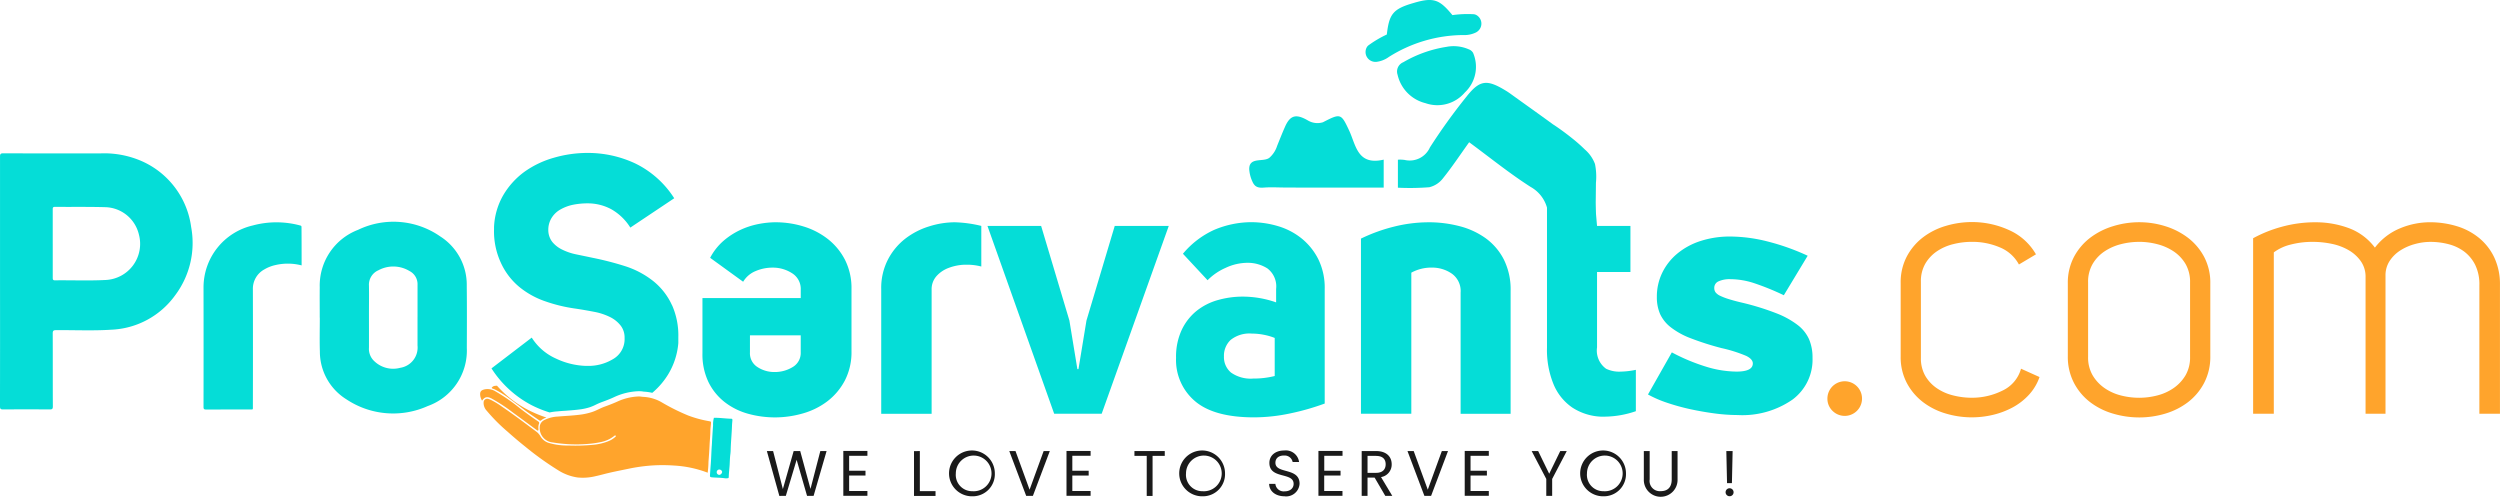 <svg xmlns="http://www.w3.org/2000/svg" width="260" height="51.647" viewBox="0 0 260 51.647">
  <g id="footer-logo" transform="translate(-67.373 -414.118)">
    <g id="Group_3210" data-name="Group 3210" transform="translate(147.127 460.959)">
      <path id="Path_3271" data-name="Path 3271" d="M332.789,570.226h.648l1.016,3.95,1.122-3.95h.682l1.069,3.936,1.022-3.936H339l-1.35,4.658h-.682l-1.083-3.749-1.123,3.749-.675.007Z" transform="translate(-332.789 -570.157)" fill="#1a1a1a"/>
      <path id="Path_3272" data-name="Path 3272" d="M361.756,570.7h-1.9v1.557h1.7v.5h-1.7v1.606h1.9v.5H359.25V570.2h2.506Z" transform="translate(-351.299 -570.141)" fill="#1a1a1a"/>
      <path id="Path_3273" data-name="Path 3273" d="M384.317,570.226v4.168h1.631v.5h-2.239v-4.658Z" transform="translate(-368.407 -570.157)" fill="#1a1a1a"/>
      <path id="Path_3274" data-name="Path 3274" d="M398.456,574.805a2.382,2.382,0,1,1,2.339-2.382,2.3,2.3,0,0,1-2.339,2.382Zm0-.528a1.856,1.856,0,1,0-1.718-1.851,1.7,1.7,0,0,0,1.718,1.851Z" transform="translate(-377.086 -570.032)" fill="#1a1a1a"/>
      <path id="Path_3275" data-name="Path 3275" d="M420.259,570.226h.641l-1.758,4.658h-.7l-1.758-4.658h.648l1.464,4.016Z" transform="translate(-391.474 -570.157)" fill="#1a1a1a"/>
      <path id="Path_3276" data-name="Path 3276" d="M439,570.7h-1.9v1.557h1.7v.5h-1.7v1.606H439v.5h-2.506V570.2H439Z" transform="translate(-405.332 -570.141)" fill="#1a1a1a"/>
      <path id="Path_3277" data-name="Path 3277" d="M460,570.226h3.154v.5h-1.268v4.168h-.608v-4.168H460Z" transform="translate(-421.773 -570.157)" fill="#1a1a1a"/>
      <path id="Path_3278" data-name="Path 3278" d="M478.124,574.805a2.382,2.382,0,1,1,2.339-2.382,2.3,2.3,0,0,1-2.339,2.382Zm0-.528a1.856,1.856,0,1,0-1.718-1.851,1.7,1.7,0,0,0,1.718,1.851Z" transform="translate(-432.814 -570.032)" fill="#1a1a1a"/>
      <path id="Path_3279" data-name="Path 3279" d="M508.235,574.789c-.936,0-1.6-.521-1.611-1.29h.648a.863.863,0,0,0,.962.775c.588,0,.936-.333.936-.775,0-1.256-2.521-.455-2.521-2.183,0-.768.622-1.29,1.544-1.29a1.389,1.389,0,0,1,1.544,1.2h-.668a.844.844,0,0,0-.9-.675c-.5-.014-.893.247-.893.749,0,1.2,2.513.455,2.513,2.183a1.4,1.4,0,0,1-1.552,1.31Z" transform="translate(-454.387 -570.016)" fill="#1a1a1a"/>
      <path id="Path_3280" data-name="Path 3280" d="M526.186,570.7h-1.9v1.557h1.694v.5h-1.7v1.606h1.9v.5h-2.5V570.2h2.506Z" transform="translate(-466.317 -570.141)" fill="#1a1a1a"/>
      <path id="Path_3281" data-name="Path 3281" d="M540.149,570.226c1.092,0,1.618.608,1.618,1.37a1.314,1.314,0,0,1-1.109,1.337l1.17,1.951H541.1l-1.11-1.9h-.735v1.9h-.608v-4.658Zm0,.5h-.893v1.765h.893c.689,0,.992-.374.992-.893s-.3-.866-.992-.866Z" transform="translate(-476.786 -570.157)" fill="#1a1a1a"/>
      <path id="Path_3282" data-name="Path 3282" d="M558.073,570.226h.642l-1.758,4.658h-.7l-1.757-4.658h.647l1.464,4.016Z" transform="translate(-487.876 -570.157)" fill="#1a1a1a"/>
      <path id="Path_3283" data-name="Path 3283" d="M576.817,570.7h-1.9v1.557h1.7v.5h-1.7v1.606h1.9v.5h-2.506V570.2h2.506Z" transform="translate(-501.734 -570.141)" fill="#1a1a1a"/>
      <path id="Path_3284" data-name="Path 3284" d="M597.48,570.226h.675l1.149,2.359,1.149-2.359h.676l-1.517,2.9v1.758H599v-1.758Z" transform="translate(-517.941 -570.157)" fill="#1a1a1a"/>
      <path id="Path_3285" data-name="Path 3285" d="M616.894,574.805a2.382,2.382,0,1,1,2.339-2.382,2.3,2.3,0,0,1-2.339,2.382Zm0-.528a1.856,1.856,0,1,0-1.718-1.851,1.7,1.7,0,0,0,1.718,1.851Z" transform="translate(-529.885 -570.032)" fill="#1a1a1a"/>
      <path id="Path_3286" data-name="Path 3286" d="M636.3,570.226h.608v2.947a1.065,1.065,0,0,0,1.149,1.223c.689,0,1.143-.367,1.143-1.223v-2.947h.608v2.94a1.755,1.755,0,1,1-3.508,0Z" transform="translate(-545.096 -570.157)" fill="#1a1a1a"/>
      <path id="Path_3287" data-name="Path 3287" d="M665.066,574.924a.415.415,0,1,1,.4-.414.408.408,0,0,1-.4.414Zm-.354-4.7h.655l-.073,3.341h-.508Z" transform="translate(-564.928 -570.157)" fill="#1a1a1a"/>
    </g>
    <path id="Path_3288" data-name="Path 3288" d="M318.116,491.049a9.806,9.806,0,0,1,2.888.434,7.76,7.76,0,0,1,2.524,1.3,6.55,6.55,0,0,1,1.792,2.168,6.48,6.48,0,0,1,.678,3.036v6.451a6.411,6.411,0,0,1-.695,3.076,6.55,6.55,0,0,1-1.81,2.149,7.659,7.659,0,0,1-2.546,1.263,10.428,10.428,0,0,1-5.694.038,6.981,6.981,0,0,1-2.414-1.191,5.985,5.985,0,0,1-1.7-2.074,6.641,6.641,0,0,1-.641-3.036v-5.731h10.222v-.867a1.913,1.913,0,0,0-.9-1.716,3.672,3.672,0,0,0-2.036-.584,4.458,4.458,0,0,0-1.754.357,2.7,2.7,0,0,0-1.3,1.112l-3.432-2.489a6.053,6.053,0,0,1,1.376-1.755,7.619,7.619,0,0,1,1.735-1.131,8.094,8.094,0,0,1,1.886-.622,9.517,9.517,0,0,1,1.823-.19Zm-2.679,13.538a1.694,1.694,0,0,0,.794,1.527,3.2,3.2,0,0,0,1.772.509,3.555,3.555,0,0,0,1.867-.509,1.7,1.7,0,0,0,.848-1.565v-1.74h-5.28Z" transform="translate(-170.07 -53.814)" fill="#05ddd7"/>
    <path id="Path_3289" data-name="Path 3289" d="M380.023,491.049a12.915,12.915,0,0,1,2.754.378v4.224a5.77,5.77,0,0,0-1.472-.189h-.264a5.19,5.19,0,0,0-1.678.339,3.152,3.152,0,0,0-1.263.867,2.053,2.053,0,0,0-.49,1.4v12.9h-5.242V497.989a6.437,6.437,0,0,1,.695-3.055,6.6,6.6,0,0,1,1.792-2.168,7.841,7.841,0,0,1,2.469-1.282,8.959,8.959,0,0,1,2.7-.435Z" transform="translate(-213.348 -53.814)" fill="#05ddd7"/>
    <path id="Path_3290" data-name="Path 3290" d="M422.373,492.306h5.619l-6.977,19.534h-4.94l-6.94-19.534h5.582l2.941,9.843.83,5.053h.113l.831-5.053Z" transform="translate(-239.067 -54.693)" fill="#05ddd7"/>
    <path id="Path_3291" data-name="Path 3291" d="M474.4,505.153a6.6,6.6,0,0,1,.584-2.9,5.657,5.657,0,0,1,1.545-1.985,6.234,6.234,0,0,1,2.225-1.131,9.427,9.427,0,0,1,2.58-.357,10.519,10.519,0,0,1,3.473.6v-1.4a2.344,2.344,0,0,0-.905-2.131,3.805,3.805,0,0,0-2.112-.584,5.351,5.351,0,0,0-2.244.528,5.994,5.994,0,0,0-1.868,1.282l-2.563-2.753a9.155,9.155,0,0,1,3.262-2.489,9.985,9.985,0,0,1,3.789-.794,9.812,9.812,0,0,1,2.848.415,7.145,7.145,0,0,1,2.451,1.282,6.557,6.557,0,0,1,1.735,2.167,6.728,6.728,0,0,1,.66,3.076V509.9a25.35,25.35,0,0,1-3.64,1.037,18.231,18.231,0,0,1-3.714.4q-4.149,0-6.128-1.678A5.606,5.606,0,0,1,474.4,505.153Zm7.882-2.528a3.13,3.13,0,0,0-2.206.66,2.255,2.255,0,0,0-.695,1.716,2.084,2.084,0,0,0,.735,1.678,3.549,3.549,0,0,0,2.319.622,8.849,8.849,0,0,0,2.225-.264v-3.96a6.092,6.092,0,0,0-1.092-.32,6.344,6.344,0,0,0-1.29-.131Z" transform="translate(-284.717 -53.814)" fill="#05ddd7"/>
    <path id="Path_3292" data-name="Path 3292" d="M545.446,491.049a12.655,12.655,0,0,1,3.187.4,8.138,8.138,0,0,1,2.715,1.244,6.241,6.241,0,0,1,1.9,2.206,6.946,6.946,0,0,1,.716,3.281v12.784h-5.2v-12.6a2.215,2.215,0,0,0-.924-1.98,3.592,3.592,0,0,0-2.054-.622,4.319,4.319,0,0,0-2.149.528v14.67H538.4V492.747a17.4,17.4,0,0,1,3.432-1.244,14.873,14.873,0,0,1,3.614-.453Z" transform="translate(-329.487 -53.814)" fill="#05ddd7"/>
    <path id="Path_3293" data-name="Path 3293" d="M608.811,502.046h-.453a5.916,5.916,0,0,1-2.942-.942,5.459,5.459,0,0,1-1.942-2.395,9.384,9.384,0,0,1-.695-3.828V477.873h4.828l.377,4.337h3.473V487h-3.473v7.84a2.329,2.329,0,0,0,.943,2.225,3.112,3.112,0,0,0,1.471.3,8.456,8.456,0,0,0,1.623-.187v4.3A10.161,10.161,0,0,1,608.811,502.046Z" transform="translate(-374.519 -44.597)" fill="#05ddd7"/>
    <g id="Group_3211" data-name="Group 3211" transform="translate(257.424 437.213)">
      <path id="Path_3294" data-name="Path 3294" d="M699.84,547.827a1.8,1.8,0,1,1,.528,1.282,1.745,1.745,0,0,1-.528-1.282Z" transform="translate(-699.84 -529.478)" fill="#ffa42c"/>
      <path id="Path_3295" data-name="Path 3295" d="M732.579,493.084a7.844,7.844,0,0,0-1.943.244,5.226,5.226,0,0,0-1.7.754,3.987,3.987,0,0,0-1.191,1.282,3.635,3.635,0,0,0-.452,1.867v7.919a3.627,3.627,0,0,0,.452,1.866,3.982,3.982,0,0,0,1.191,1.282,5.189,5.189,0,0,0,1.7.754,7.81,7.81,0,0,0,1.942.245,7.1,7.1,0,0,0,3.186-.736,3.573,3.573,0,0,0,1.942-2.283l1.924.867A5.309,5.309,0,0,1,738.519,509a6.485,6.485,0,0,1-1.678,1.3,8.419,8.419,0,0,1-2.036.772,9.428,9.428,0,0,1-4.921-.132,7.269,7.269,0,0,1-2.376-1.191,6.1,6.1,0,0,1-1.678-1.985,5.743,5.743,0,0,1-.641-2.772v-7.618a5.743,5.743,0,0,1,.641-2.772,6.094,6.094,0,0,1,1.678-1.985,7.268,7.268,0,0,1,2.376-1.191,9.464,9.464,0,0,1,2.7-.4,9.258,9.258,0,0,1,3.865.83,6.048,6.048,0,0,1,2.81,2.527l-1.772,1.056a3.938,3.938,0,0,0-2-1.786A7.268,7.268,0,0,0,732.579,493.084Z" transform="translate(-717.57 -491.027)" fill="#ffa42c"/>
      <path id="Path_3296" data-name="Path 3296" d="M783.04,497.422a5.744,5.744,0,0,1,.641-2.772,6.1,6.1,0,0,1,1.678-1.985,7.562,7.562,0,0,1,2.376-1.206,9.178,9.178,0,0,1,2.734-.415,9,9,0,0,1,2.715.415,7.615,7.615,0,0,1,2.357,1.206,6.1,6.1,0,0,1,1.677,1.985,5.742,5.742,0,0,1,.641,2.772v7.542a5.854,5.854,0,0,1-.641,2.791,6.042,6.042,0,0,1-1.677,2,7.313,7.313,0,0,1-2.357,1.191,9.4,9.4,0,0,1-2.715.4,9.59,9.59,0,0,1-2.734-.4,7.267,7.267,0,0,1-2.376-1.191,6.035,6.035,0,0,1-1.678-2,5.856,5.856,0,0,1-.641-2.791Zm7.43-4.336a7.623,7.623,0,0,0-1.924.244,5.472,5.472,0,0,0-1.7.754,4.028,4.028,0,0,0-1.226,1.3,3.686,3.686,0,0,0-.471,1.923v7.731a3.689,3.689,0,0,0,.471,1.924,4.223,4.223,0,0,0,1.226,1.32,5.211,5.211,0,0,0,1.7.773,7.6,7.6,0,0,0,1.924.245,7.453,7.453,0,0,0,1.886-.245,5.223,5.223,0,0,0,1.7-.773,4.248,4.248,0,0,0,1.227-1.32,3.7,3.7,0,0,0,.471-1.924v-7.731a3.7,3.7,0,0,0-.471-1.923,4.049,4.049,0,0,0-1.227-1.3,5.488,5.488,0,0,0-1.7-.754,7.477,7.477,0,0,0-1.886-.246Z" transform="translate(-758.038 -491.027)" fill="#ffa42c"/>
      <path id="Path_3297" data-name="Path 3297" d="M853.65,491.049a9.924,9.924,0,0,1,3.451.6,5.99,5.99,0,0,1,2.734,2.036,6.324,6.324,0,0,1,2.64-2.018,8.127,8.127,0,0,1,3.054-.622,9.669,9.669,0,0,1,2.791.4,6.725,6.725,0,0,1,2.338,1.226,5.888,5.888,0,0,1,1.6,2.056,6.551,6.551,0,0,1,.583,2.847v13.387H870.7V497.575a4.57,4.57,0,0,0-.434-2.093,3.944,3.944,0,0,0-1.131-1.376,4.634,4.634,0,0,0-1.621-.774,7.416,7.416,0,0,0-1.9-.244,6.131,6.131,0,0,0-1.622.226,5.442,5.442,0,0,0-1.508.66,3.683,3.683,0,0,0-1.112,1.092,2.715,2.715,0,0,0-.434,1.527V510.96h-2.074V496.743a2.787,2.787,0,0,0-.49-1.64,3.987,3.987,0,0,0-1.263-1.15,5.853,5.853,0,0,0-1.754-.66,9.7,9.7,0,0,0-2-.207,8.969,8.969,0,0,0-2.283.282,4.833,4.833,0,0,0-1.753.812V510.96h-2.151V492.708a13.62,13.62,0,0,1,2.977-1.191,13.073,13.073,0,0,1,3.507-.468Z" transform="translate(-802.896 -491.027)" fill="#ffa42c"/>
    </g>
    <path id="Path_3298" data-name="Path 3298" d="M315.317,558.811c.088,0,.115.067.11.153-.011.185-.037.37-.042.553-.025.807-.108,1.61-.135,2.416a4.693,4.693,0,0,1-.031.538c-.064.432-.054.869-.09,1.3-.03.369-.073.737-.082,1.109a.105.105,0,0,1-.107.118,1.215,1.215,0,0,1-.268.009c-.455-.073-.915-.059-1.371-.1-.15-.014-.219-.048-.207-.208.029-.4.053-.785.084-1.176.051-.644.056-1.29.109-1.932.016-.191.018-.382.03-.574.032-.5.059-1,.1-1.5a2.7,2.7,0,0,1,.085-.8C314.116,558.7,314.715,558.8,315.317,558.811Zm-1.242,5.839a.348.348,0,0,0,.285-.316.306.306,0,0,0-.31-.241.279.279,0,0,0,.025.557Z" transform="translate(-171.884 -101.145)" fill="#05ddd7"/>
    <path id="Path_3299" data-name="Path 3299" d="M233.755,549.977c.3-.471.621-.42,1.022-.21a17.8,17.8,0,0,1,2.168,1.429c.828.6,1.646,1.21,2.469,1.816.048.035.088.083.163.067.07-.073.033-.168.033-.253a1.065,1.065,0,0,1,.061-.441c.06-.134,0-.2-.1-.264-.615-.409-1.209-.846-1.8-1.29A20.2,20.2,0,0,0,235.14,549a1.572,1.572,0,0,0-1.087-.209c-.422.088-.544.256-.487.682a1.428,1.428,0,0,0,.19.506Z" transform="translate(-116.246 -94.186)" fill="#ffa42c"/>
    <path id="Path_3300" data-name="Path 3300" d="M241.4,550.151a11.208,11.208,0,0,1-3.275-2.539,1.629,1.629,0,0,0-.21.016.437.437,0,0,0-.339.2c.06.11.171.1.254.137a9.92,9.92,0,0,1,1.739,1.1c.568.413,1.116.852,1.687,1.267.412.3.841.582,1.258.875.073.051.13.073.205.008a1.421,1.421,0,0,1,.5-.274.116.116,0,0,0,.038-.022,12.838,12.838,0,0,1-1.853-.768Z" transform="translate(-119.065 -93.38)" fill="#ffa42c"/>
    <path id="Path_3301" data-name="Path 3301" d="M256.239,482.915a6.837,6.837,0,0,0-1.985-2.542,9.235,9.235,0,0,0-2.9-1.528,32.055,32.055,0,0,0-3.374-.869c-.58-.123-1.144-.239-1.7-.355a5.947,5.947,0,0,1-1.471-.5,2.993,2.993,0,0,1-1.036-.812,2.043,2.043,0,0,1-.4-1.318v-.037a2.339,2.339,0,0,1,.384-1.191,2.532,2.532,0,0,1,.9-.826,4.479,4.479,0,0,1,1.29-.478,7.693,7.693,0,0,1,1.506-.145,5.171,5.171,0,0,1,2.449.6,5.574,5.574,0,0,1,2,1.92l4.565-3.05a9.958,9.958,0,0,0-4.057-3.622,11.6,11.6,0,0,0-4.955-1.092,12.585,12.585,0,0,0-3.506.5,9.925,9.925,0,0,0-3.043,1.449,8.078,8.078,0,0,0-2.2,2.412,7.235,7.235,0,0,0-.978,3.339V475a7.754,7.754,0,0,0,.717,3.506,7.067,7.067,0,0,0,1.9,2.492,8.732,8.732,0,0,0,2.717,1.506,16.129,16.129,0,0,0,3.115.753c.681.1,1.34.217,1.978.34a6.375,6.375,0,0,1,1.658.551,3.187,3.187,0,0,1,1.116.92,2.023,2.023,0,0,1,.376,1.245,2.4,2.4,0,0,1-1.245,2.224,4.922,4.922,0,0,1-2.6.681h-.189a7.84,7.84,0,0,1-3.13-.775,5.719,5.719,0,0,1-2.492-2.166l-4.187,3.2a11,11,0,0,0,4.187,3.833,11.448,11.448,0,0,0,1.557.652c.1.035.2.065.3.1a5.287,5.287,0,0,1,.794-.112c.283-.029.565-.051.841-.066.573-.044,1.115-.08,1.659-.16a6.009,6.009,0,0,0,.869-.2,5.066,5.066,0,0,0,.666-.283,6.868,6.868,0,0,1,.667-.283c.42-.152.834-.312,1.232-.5a6.506,6.506,0,0,1,2.55-.608,2.949,2.949,0,0,1,.377.022l.13.022a4.918,4.918,0,0,1,.893.126c.054-.047.11-.09.162-.14a7.923,7.923,0,0,0,1.456-1.724,7.443,7.443,0,0,0,1.092-3.318v-.6a7.752,7.752,0,0,0-.649-3.325Z" transform="translate(-118.975 -37.047)" fill="#05ddd7"/>
    <path id="Path_3302" data-name="Path 3302" d="M258.04,559.276a9.3,9.3,0,0,0,.086-1.141c.046-.589.089-1.179.115-1.768.021-.465.077-.929.081-1.4,0-.256.038-.512.06-.768s.013-.248-.228-.291a11.882,11.882,0,0,1-2.138-.584,21.656,21.656,0,0,1-2.815-1.408,4.239,4.239,0,0,0-1.862-.531c-.155-.008-.306-.045-.463-.042a5.8,5.8,0,0,0-2.265.55c-.42.186-.848.352-1.281.508-.467.168-.893.434-1.37.578a6.836,6.836,0,0,1-.974.229c-.843.125-1.693.152-2.54.226a3.463,3.463,0,0,0-1.443.389.842.842,0,0,0-.429.721,1.5,1.5,0,0,0,1.348,1.581c.514.082,1.028.143,1.547.175a14.476,14.476,0,0,0,2.393-.048,9.509,9.509,0,0,0,1.1-.172,3.21,3.21,0,0,0,1.324-.605c.024-.018.046-.039.07-.055.045-.029.091-.039.125.013s0,.077-.035.107a2.325,2.325,0,0,1-.643.419,5.494,5.494,0,0,1-1.643.408,19.249,19.249,0,0,1-2.567.078,6.828,6.828,0,0,1-2.116-.283,1.519,1.519,0,0,1-.836-.695,1.663,1.663,0,0,0-.482-.512c-1.157-.867-2.313-1.737-3.508-2.549a8.332,8.332,0,0,0-1.144-.7,1.908,1.908,0,0,0-.3-.116.378.378,0,0,0-.468.362,1.191,1.191,0,0,0,.33.882,18.212,18.212,0,0,0,2.149,2.16c.588.526,1.191,1.039,1.808,1.53a31.942,31.942,0,0,0,3.535,2.535,5.136,5.136,0,0,0,1.956.71,5.533,5.533,0,0,0,1.866-.136c.468-.1.926-.233,1.389-.341.663-.154,1.331-.284,2-.423a17.737,17.737,0,0,1,2.663-.36,17.4,17.4,0,0,1,2.119.019,11.6,11.6,0,0,1,3.422.718A.666.666,0,0,1,258.04,559.276Z" transform="translate(-117.071 -95.993)" fill="#ffa42c"/>
    <g id="Group_3212" data-name="Group 3212" transform="translate(197.291 414.118)">
      <path id="Path_3303" data-name="Path 3303" d="M565.016,453.628a3.561,3.561,0,0,1,1.816,2.878v.068h4.927q.009-.856.019-1.712.009-.838.018-1.675a6.6,6.6,0,0,0-.1-1.953,3.692,3.692,0,0,0-1.047-1.5,16.121,16.121,0,0,0-1.337-1.179c-.622-.5-1.267-.972-1.932-1.412a.141.141,0,0,0-.026-.011c-1.461-1.072-2.944-2.115-4.411-3.176-.186-.135-.378-.262-.576-.381-1.9-1.146-2.646-1.092-4.01.626a59.6,59.6,0,0,0-3.83,5.316,2.3,2.3,0,0,1-2.609,1.3,3.159,3.159,0,0,0-.718-.027V453.7a25.557,25.557,0,0,0,3.266-.048,2.537,2.537,0,0,0,1.444-.957c.933-1.161,1.758-2.41,2.7-3.722C560.757,450.551,562.805,452.217,565.016,453.628Z" transform="translate(-535.736 -434.18)" fill="#05ddd7"/>
      <path id="Path_3304" data-name="Path 3304" d="M551.412,415.65a.854.854,0,0,0-.186-.051,11.252,11.252,0,0,0-2.239.091c-1.351-1.641-1.961-1.886-4.079-1.25-2.124.618-2.5,1.155-2.744,3.267a11.258,11.258,0,0,0-1.929,1.141.853.853,0,0,0-.128.143,1.022,1.022,0,0,0,.827,1.561h.138a2.766,2.766,0,0,0,1.306-.513,14.642,14.642,0,0,1,7.7-2.276,2.762,2.762,0,0,0,1.375-.279c.04-.023.077-.049.115-.075a1.022,1.022,0,0,0-.156-1.76Z" transform="translate(-527.853 -414.118)" fill="#05ddd7"/>
      <path id="Path_3305" data-name="Path 3305" d="M558.37,430.436a3.921,3.921,0,0,0-2.335-.257,12.8,12.8,0,0,0-4.487,1.6,1.042,1.042,0,0,0-.586,1.3,3.941,3.941,0,0,0,2.9,2.954,3.743,3.743,0,0,0,4.084-1.1,3.665,3.665,0,0,0,.871-4.124A.843.843,0,0,0,558.37,430.436Z" transform="translate(-535.531 -425.304)" fill="#05ddd7"/>
      <path id="Path_3306" data-name="Path 3306" d="M513.718,461.774v-2.909c-2.735.644-2.887-1.51-3.586-3.011-.842-1.807-.893-1.825-2.733-.876a1.94,1.94,0,0,1-1.545-.176c-1.22-.71-1.85-.6-2.4.651-.29.653-.551,1.317-.818,1.98a2.754,2.754,0,0,1-.815,1.246c-.574.423-1.8-.013-2.049.831a1.317,1.317,0,0,0-.024.514,3.582,3.582,0,0,0,.342,1.176,1.168,1.168,0,0,0,.256.369c.342.3.809.2,1.226.185.53-.021,1.07,0,1.6.009q1.74.012,3.479.014Q510.185,461.779,513.718,461.774Z" transform="translate(-499.732 -442.263)" fill="#05ddd7"/>
    </g>
    <g id="Group_3213" data-name="Group 3213" transform="translate(67.373 430.063)">
      <path id="Path_3307" data-name="Path 3307" d="M67.375,480.483V467.525c0-.253.045-.346.328-.345q5.068.017,10.137.007A9.736,9.736,0,0,1,82.13,468a8.753,8.753,0,0,1,5.123,6.848,9.062,9.062,0,0,1-1.661,7.093,8.621,8.621,0,0,1-6.621,3.582c-1.917.126-3.838.033-5.756.047-.273,0-.36.053-.359.346.013,2.527,0,5.053.014,7.581,0,.263-.068.321-.324.319q-2.423-.019-4.848,0c-.255,0-.326-.057-.325-.32Q67.383,486.99,67.375,480.483Zm5.483-3.909v3.554c0,.176.026.265.234.262,1.753-.022,3.506.054,5.26-.036a3.759,3.759,0,0,0,3.465-4.735,3.689,3.689,0,0,0-3.473-2.837c-1.752-.049-3.505-.019-5.26-.033-.217,0-.228.1-.227.269q0,1.777,0,3.555Z" transform="translate(-67.373 -467.18)" fill="#05ddd7"/>
      <path id="Path_3308" data-name="Path 3308" d="M178.032,500.852c0-1.056-.012-2.113,0-3.169a6.2,6.2,0,0,1,3.98-5.972,8.5,8.5,0,0,1,8.557.686,5.963,5.963,0,0,1,2.753,5.14c.023,2.15.017,4.3.006,6.451a6.128,6.128,0,0,1-4.063,6.047,8.765,8.765,0,0,1-8.453-.695,5.837,5.837,0,0,1-2.766-4.976c-.037-1.17-.007-2.343-.007-3.515Zm10.171-.086v-3.34a1.539,1.539,0,0,0-.841-1.436,3.255,3.255,0,0,0-3.219-.08,1.633,1.633,0,0,0-.992,1.61c.016.992,0,1.978,0,2.966,0,1.161.006,2.323,0,3.484a1.738,1.738,0,0,0,.557,1.4,2.827,2.827,0,0,0,2.7.687,2.131,2.131,0,0,0,1.793-2.32q0-1.483,0-2.966Z" transform="translate(-144.779 -483.751)" fill="#05ddd7"/>
      <path id="Path_3309" data-name="Path 3309" d="M148.046,495.538a5.717,5.717,0,0,0-2.843-.006,3.856,3.856,0,0,0-1.034.425,2.283,2.283,0,0,0-1.191,2.091q.016,6.05,0,12.1c0,.441.051.373-.387.374q-2.233,0-4.466.006c-.206,0-.281-.04-.28-.265q.011-6.208,0-12.416a6.612,6.612,0,0,1,5.119-6.461,9.443,9.443,0,0,1,4.893-.01c.1.025.178.041.178.173C148.045,492.871,148.046,494.195,148.046,495.538Z" transform="translate(-116.678 -483.882)" fill="#05ddd7"/>
    </g>
    <g id="Group_3214" data-name="Group 3214" transform="translate(238.761 438.713)">
      <path id="Path_3310" data-name="Path 3310" d="M647.067,514.541a18.6,18.6,0,0,1-2.409-.169q-1.29-.172-2.531-.442a22.607,22.607,0,0,1-2.393-.662,11.829,11.829,0,0,1-2-.866l2.481-4.378a20,20,0,0,0,3.566,1.489,11.023,11.023,0,0,0,3.156.509q1.7,0,1.7-.849,0-.442-.679-.781a14.682,14.682,0,0,0-2.58-.815,29.9,29.9,0,0,1-3.191-1.018,7.957,7.957,0,0,1-2.071-1.137,3.746,3.746,0,0,1-1.12-1.383,4.35,4.35,0,0,1-.339-1.786,5.673,5.673,0,0,1,.561-2.512,5.99,5.99,0,0,1,1.578-2,7.27,7.27,0,0,1,2.427-1.308,9.886,9.886,0,0,1,3.076-.458,16.068,16.068,0,0,1,3.853.509,23.669,23.669,0,0,1,4.191,1.489l-2.481,4.108A26.687,26.687,0,0,0,648.7,500.8a8.128,8.128,0,0,0-2.409-.391,2.805,2.805,0,0,0-1.206.221.73.73,0,0,0-.457.695.754.754,0,0,0,.136.457,1.29,1.29,0,0,0,.474.356,6.6,6.6,0,0,0,.934.356q.6.188,1.477.39a26.709,26.709,0,0,1,3.428,1.07,8.939,8.939,0,0,1,2.223,1.222,3.859,3.859,0,0,1,1.191,1.495,4.812,4.812,0,0,1,.356,1.918,5.174,5.174,0,0,1-2.084,4.345A9.147,9.147,0,0,1,647.067,514.541Z" transform="translate(-637.732 -495.971)" fill="#05ddd7"/>
    </g>
  </g>
</svg>
